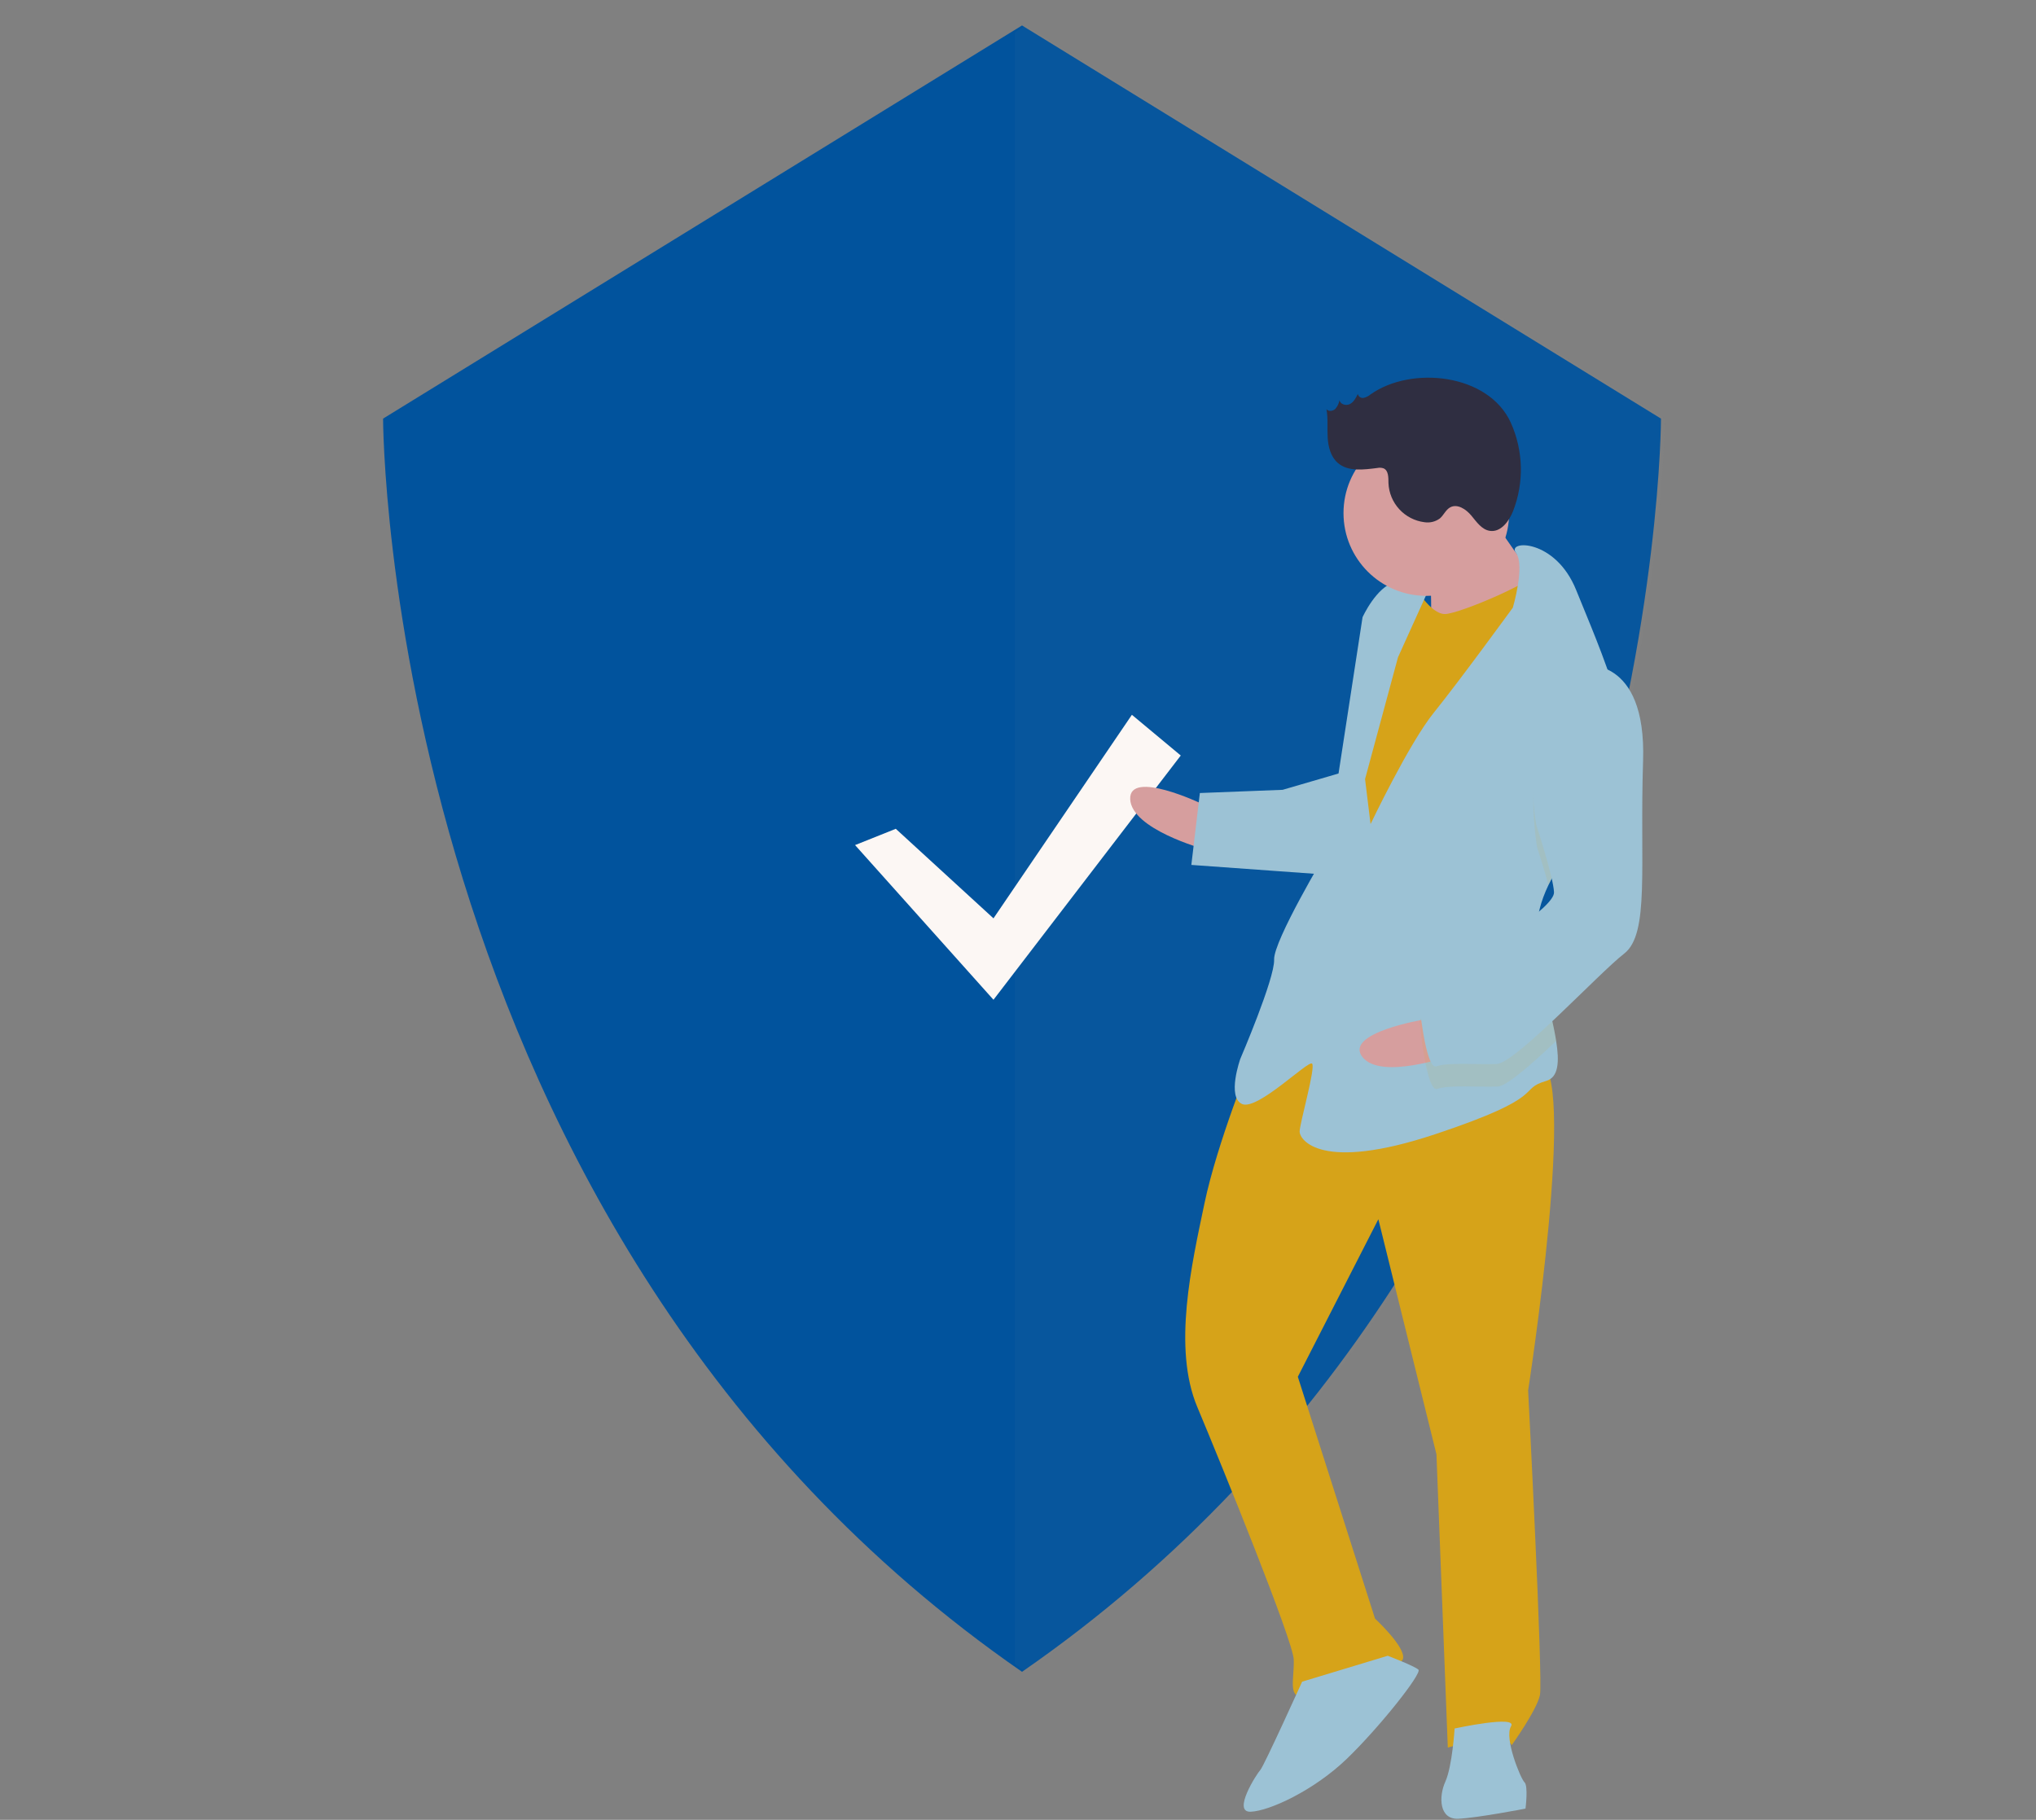 <svg width="575" height="514" viewBox="0 0 575 514" fill="none" xmlns="http://www.w3.org/2000/svg">
<rect x="0" y="0" width="575" height="514" fill="#808080" stroke="none"/>
<g clip-path="url(#clip0)">
<path d="M288.637 7.19L108.187 118.236C108.187 118.236 108.187 347.269 288.637 472.196C469.087 347.269 469.087 118.236 469.087 118.236L288.637 7.19Z" fill="#01539D"/>
<path opacity="0.04" d="M289.714 7.19L286.63 9.088V470.03C287.654 470.754 288.678 471.479 289.714 472.196C470.165 347.269 470.165 118.236 470.165 118.236L289.714 7.19Z" fill="#9F9FA0"/>
<path d="M252.98 234.087L280.575 259.382L319.667 201.892L333.465 213.39L280.575 282.378L241.482 238.686L252.98 234.087Z" fill="#FCF7F4"/>
<path d="M339.449 227.044C339.449 227.044 318.856 217.205 319.186 225.703C319.515 234.2 339.944 239.791 339.944 239.791L339.449 227.044Z" fill="#D69E9E"/>
<path d="M353.468 298.949C353.468 298.949 343.753 322.729 340.163 339.888C336.573 357.048 331.106 380.663 338.138 397.411C345.17 414.159 365.163 463.381 365.369 468.692C365.575 474.003 363.657 479.396 367.906 479.231C372.154 479.066 395.275 471.787 396.214 468.559C397.153 465.332 388.326 457.164 388.326 457.164L366.529 388.863L389.27 344.367L405.674 410.749L408.886 493.599C408.886 493.599 424.654 488.732 426.944 492.898C426.944 492.898 434.008 483.05 434.906 478.761C435.803 474.471 431.569 392.724 431.569 392.724C431.569 392.724 446.043 299.614 434.359 300.067C422.675 300.52 376.91 272.509 353.468 298.949Z" fill="#D6A319"/>
<path d="M367.741 474.982C367.741 474.982 356.963 498.803 355.942 499.907C354.921 501.01 347.898 511.92 353.208 511.714C358.519 511.508 371.06 505.703 380.29 496.835C389.52 487.967 401.689 472.602 400.586 471.581C399.483 470.56 391.924 467.662 391.924 467.662L367.741 474.982Z" fill="#9CC2D5"/>
<path d="M410.805 488.205C410.805 488.205 410.155 498.868 408.195 503.2C406.235 507.531 406.482 513.904 411.793 513.698C417.104 513.492 430.83 510.832 430.83 510.832C430.83 510.832 431.645 504.418 430.542 503.397C429.439 502.376 424.737 490.857 426.738 487.588C428.738 484.319 410.805 488.205 410.805 488.205Z" fill="#9CC2D5"/>
<path d="M418.662 142.173C418.662 142.173 429.984 159.818 434.397 163.902C438.811 167.986 426.394 176.978 426.394 176.978L404.17 179.967C404.17 179.967 404.45 159.744 403.305 157.661C402.161 155.578 418.662 142.173 418.662 142.173Z" fill="#D69E9E"/>
<path d="M399.346 165.261C399.346 165.261 403.924 173.594 408.173 173.429C412.422 173.264 434.398 163.902 435.337 160.674C436.275 157.447 442.616 183.795 442.616 183.795L388.841 278.429L375.725 269.364L382.08 213.801L387.3 183.813L399.346 165.261Z" fill="#D6A319"/>
<path d="M437.32 249.955C435.175 254.442 433.835 259.121 434.021 263.912C434.029 264.124 434.037 264.337 434.056 264.549C434.565 274.38 438.186 285.749 439.486 294.018C440.429 299.949 440.16 304.278 436.689 305.296C428.274 307.75 437.916 309.503 405.359 320.34C372.803 331.176 367.121 321.823 367.039 319.698C366.956 317.574 371.649 301.435 370.546 300.414C369.442 299.393 355.107 313.778 350.776 311.819C346.445 309.859 350.282 299.072 350.282 299.072C350.282 299.072 360.039 276.355 359.833 271.044C359.627 265.733 374.612 240.685 374.612 240.685L384.805 174.335C384.805 174.335 388.724 165.673 393.994 164.405C399.263 163.137 403.636 166.159 403.636 166.159L394.817 185.649L385.514 220.05L387.07 232.755C387.07 232.755 397.889 209.996 404.995 201.211C412.101 192.425 427.251 171.626 427.251 171.626C427.251 171.626 430.788 159.691 428.118 156.125C425.447 152.548 439.255 152.012 445.143 166.677C448.263 174.449 453.329 186.039 456.503 196.83C459.331 206.39 460.667 215.328 457.865 220.436C453.583 228.24 442.811 238.498 437.32 249.955Z" fill="#9CC2D5"/>
<path opacity="0.1" d="M457.865 220.436C453.583 228.24 442.811 238.498 437.319 249.955C435.885 244.787 434.135 239.44 434.135 239.44C434.135 239.44 427.424 203.532 447.276 194.252C450.565 193.934 453.855 194.853 456.503 196.83C459.331 206.39 460.667 215.328 457.865 220.436Z" fill="#D6A319"/>
<path d="M379.059 218.173L362.228 223.081L338.86 223.987L336.456 244.292L374.86 247.058C374.86 247.058 384.452 220.091 379.059 218.173Z" fill="#9CC2D5"/>
<path d="M402.103 287.973C402.103 287.973 379.588 291.708 384.726 298.484C389.865 305.259 409.811 298.136 409.811 298.136L402.103 287.973Z" fill="#D69E9E"/>
<path opacity="0.1" d="M434.056 264.549C434.565 274.379 438.187 285.749 439.486 294.018C432.313 300.806 425.493 306.794 422.922 306.893C417.611 307.099 409.073 306.367 405.927 307.552C402.782 308.738 400.937 288.598 400.937 288.598C400.937 288.598 402.814 282.142 411.188 278.626C416.84 276.248 427.675 269.796 434.056 264.549Z" fill="#D6A319"/>
<path d="M447.029 187.879C447.029 187.879 465.004 185.054 464.033 214.878C463.061 244.701 465.927 263.738 458.698 269.337C451.469 274.937 427.986 300.314 422.675 300.52C417.364 300.726 408.825 299.993 405.68 301.179C402.535 302.365 400.69 282.225 400.69 282.225C400.69 282.225 402.567 275.769 410.941 272.253C419.315 268.737 439.043 256.27 438.878 252.022C438.714 247.773 433.888 233.067 433.888 233.067C433.888 233.067 427.177 197.159 447.029 187.879Z" fill="#9CC2D5"/>
<path d="M402.811 168.3C415.727 168.3 426.197 157.83 426.197 144.915C426.197 131.999 415.727 121.529 402.811 121.529C389.896 121.529 379.426 131.999 379.426 144.915C379.426 157.83 389.896 168.3 402.811 168.3Z" fill="#D69E9E"/>
<path d="M387.065 111.397C386.501 111.883 385.826 112.222 385.099 112.383C384.734 112.449 384.358 112.367 384.054 112.156C383.749 111.945 383.54 111.622 383.473 111.257C382.938 112.367 382.334 113.549 381.242 114.119C380.15 114.688 378.46 114.211 378.303 112.989C378.143 113.916 377.733 114.783 377.116 115.494C376.438 116.14 375.209 116.303 374.618 115.577C375.096 118.192 374.801 120.88 374.951 123.534C375.101 126.187 375.809 129 377.814 130.745C380.737 133.29 385.134 132.662 388.98 132.18C389.562 132.058 390.165 132.091 390.73 132.276C392.17 132.889 392.105 134.894 392.124 136.459C392.241 139.205 393.328 141.821 395.192 143.842C397.055 145.863 399.574 147.158 402.302 147.497C403.829 147.733 405.386 147.352 406.633 146.44C407.725 145.515 408.282 144.006 409.534 143.311C411.569 142.18 414.038 143.829 415.526 145.62C417.014 147.411 418.48 149.614 420.786 149.942C423.835 150.375 426.157 147.268 427.296 144.407C428.868 140.397 429.621 136.113 429.511 131.807C429.401 127.502 428.43 123.262 426.655 119.337C420.289 105.46 398.542 103.265 387.065 111.397Z" fill="#2F2E41"/>
</g>
<defs>
<clipPath id="clip0">
<rect width="575" height="513.703" fill="white"/>
</clipPath>
</defs>
</svg>
